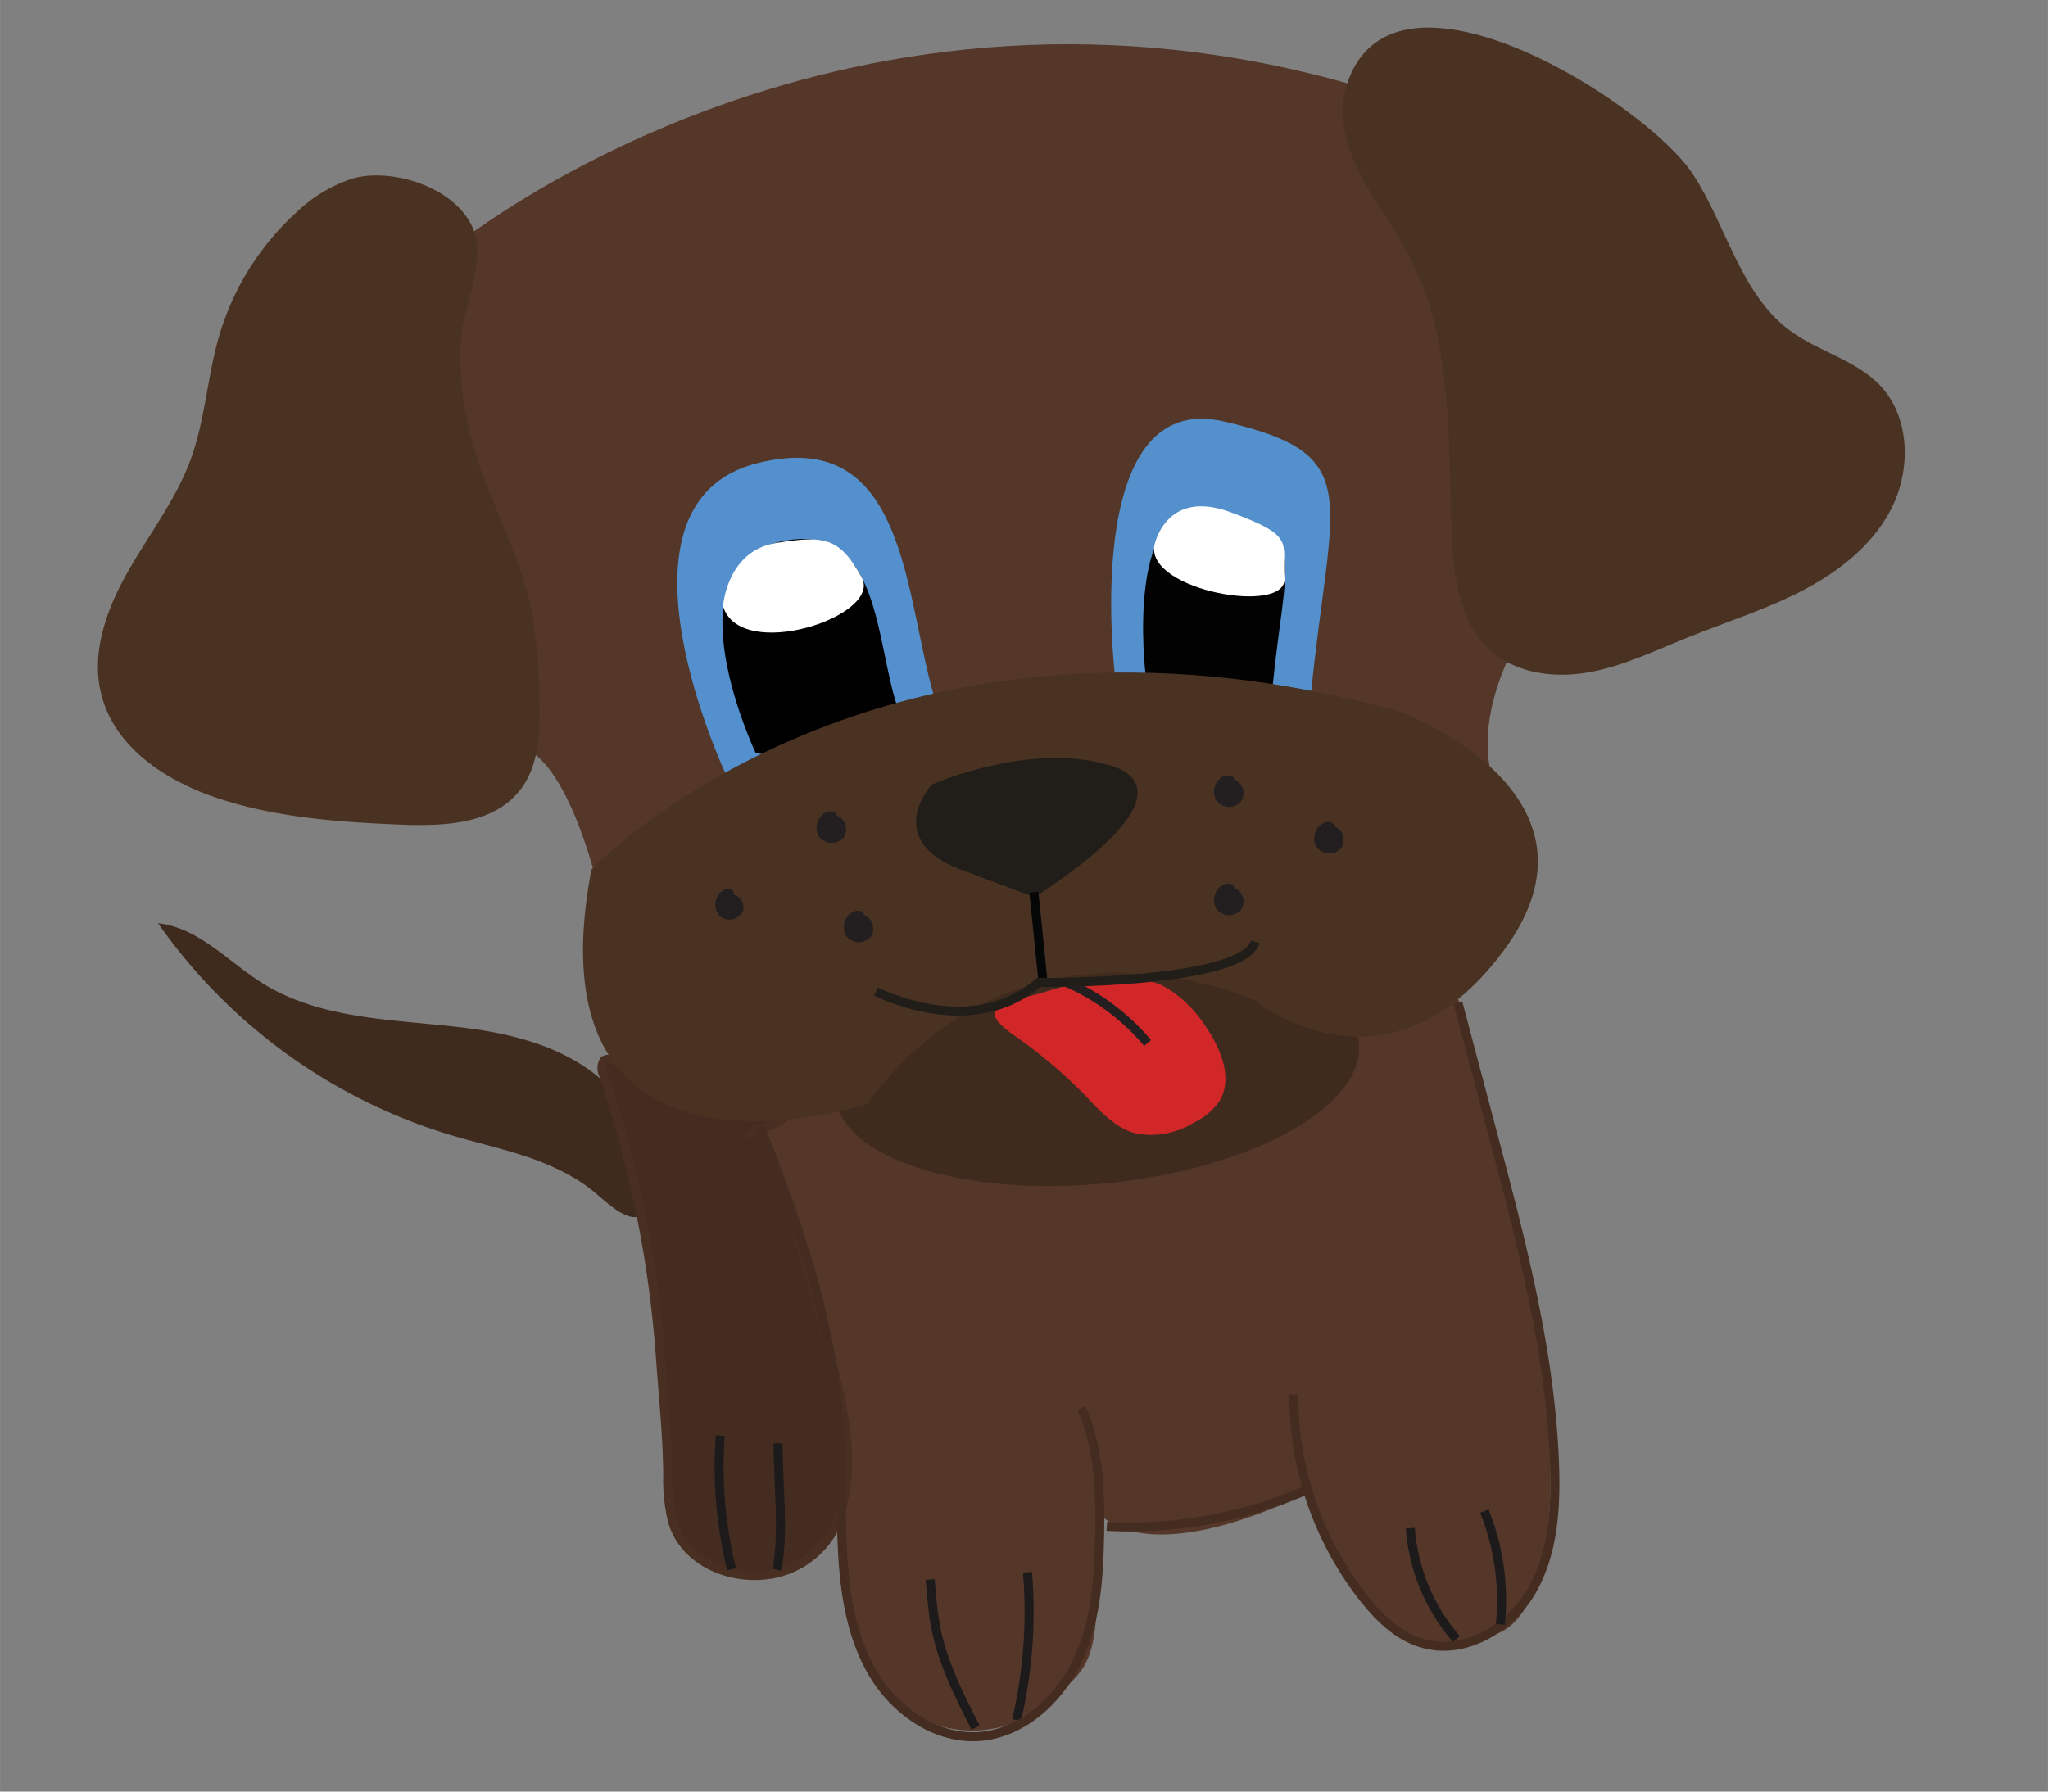 <svg xmlns="http://www.w3.org/2000/svg" width="80mm" height="70mm" viewBox="0 0 226.77 198.43"><rect x="0" y="0" width="226.77" height="198.43" fill="#808080" stroke="none"/><defs><style>.cls-1{fill:#543729;}.cls-2{fill:#3f2a1e;}.cls-3{fill:#442d20;stroke:#492f22;}.cls-10,.cls-12,.cls-15,.cls-16,.cls-17,.cls-18,.cls-3{stroke-miterlimit:10;}.cls-4{fill:#543728;}.cls-5{fill:#5390cc;}.cls-6{fill:#5390cd;}.cls-7{fill:#020202;}.cls-8{fill:#4a3222;}.cls-9{fill:#d12728;}.cls-10{fill:#211e19;}.cls-10,.cls-18{stroke:#211e19;}.cls-11,.cls-12,.cls-15,.cls-16,.cls-17,.cls-18{fill:none;}.cls-12{stroke:#231f20;}.cls-13{fill:#231f20;}.cls-14{fill:#fff;}.cls-15{stroke:#442d20;}.cls-16{stroke:#1d1a1b;}.cls-17{stroke:#050606;}</style></defs><title>dog_icon</title><g id="startskærm"><g id="hund"><path class="cls-1" d="M83.62,125.25s9.21,16.43,9.12,42.49S109,194.31,115.48,189s5.5-4.5,6.67-21c0,0,4.83,5.84,22.66-2.66,0,0,5.5,22.16,20.67,15.66,0,0,16.33-1.83-4-70.33C161.48,110.64,81.09,118,83.62,125.25Z"/><path class="cls-2" d="M49.14,125.48A61.13,61.13,0,0,1,17.5,102.26c4.53.48,7.82,4.32,11.69,6.72,6.51,4,14.63,3.92,22.22,4.85,5.13.63,10.61,2,14.71,5.34,3.16,2.55,7.94,10.27,5.67,14.53-1.57,3-4.84-.93-6.83-2.33C60.09,127.93,54.74,127.23,49.14,125.48Z"/><path class="cls-3" d="M67.82,117.8c.1-.49-.77-.65-1-.23a1.66,1.66,0,0,0,0,1.44,126.3,126.3,0,0,1,6.32,31.48c.31,4.29.75,8.5.8,12.8a19.69,19.69,0,0,0,.51,5.14c1.49,5.26,8.06,7.21,12.76,5.42a9.76,9.76,0,0,0,6.12-7.34c1.54-6.49-.75-13.54-2.21-19.84-.45-2-5.83-21.84-7.46-21.42a10.14,10.14,0,0,0,5-3.07"/><path class="cls-4" d="M49.81,27.64S91.56-7,149.18,9.22c0,0,24.47,50.92,18.63,62.09S166.15,89,166.48,87.64s-100,11.67-100,11.67-3.5-16-9.33-16.67S49.81,27.64,49.81,27.64Z"/><path class="cls-5" d="M123.48,75s-4-32,12-28.33,11.83,8.17,9.67,30.33C145.15,77,128,79,123.48,75Z"/><path class="cls-6" d="M80.48,86S66.15,55.81,83.81,51.31s16.17,17,20.34,28S80.48,86,80.48,86Z"/><path d="M83.68,83.41s-9.63-20.28,2.24-23.3S96.79,71.53,99.59,78.93,83.68,83.41,83.68,83.41Z"/><path class="cls-7" d="M126.86,74.85s-2.59-20.73,7.78-18.35,7.67,5.29,6.26,19.65C140.9,76.15,129.78,77.44,126.86,74.85Z"/><ellipse class="cls-2" cx="121.44" cy="118.42" rx="29.17" ry="12.67" transform="translate(-11.22 12.72) rotate(-5.73)"/><path class="cls-8" d="M65.48,96.31s31.75-33.5,89.5-17.5c0,0,24.5,9,11.5,26.5s-27.5,5.5-27.5,5.5-25.75-12-43,11.5C96,122.31,58.23,134.56,65.48,96.31Z"/><path class="cls-9" d="M120,121.16c1.69,1.77,3.4,3.76,5.77,4.38a9,9,0,0,0,6.45-1.22A7.16,7.16,0,0,0,135,122c1.57-2.53.2-5.84-1.49-8.29a13.76,13.76,0,0,0-4.18-4.21c-4-2.34-9.14-1-13.61.35-3.9,1.2-8.16,1.41-3.64,4.67A55.41,55.41,0,0,1,120,121.16Z"/><path class="cls-10" d="M114.48,98.81s17.25-10.75,8.5-13.5-19.5,2-19.5,2-5,5.5,3,8.5Z"/><path class="cls-11" d="M32.25,142.86l-.6.3"/><path class="cls-12" d="M118.07,108.79a24.62,24.62,0,0,1,9,6.73"/><path class="cls-8" d="M38.9,19.81a16.45,16.45,0,0,0-6.21,3.83,29.88,29.88,0,0,0-8.44,13.6c-1.31,4.52-1.54,9.32-3.17,13.73s-4.65,8.31-7,12.48S10,72.51,11.27,77.12c1.53,5.74,7.18,9.41,12.82,11.28,6.46,2.15,13.35,2.65,20.16,2.93,4.81.19,10.37,0,13.34-3.83,2.14-2.74,2.21-6.51,2.12-10a54.43,54.43,0,0,0-1-10.51c-1.4-6.2-4.71-11.81-6.41-17.94A35.48,35.48,0,0,1,51,38.18c.12-3.54,2.11-7.58,1.83-11C52.34,21.33,43.83,18.31,38.9,19.81Z"/><path class="cls-8" d="M149.18,9.22c-1.1,3.31-.16,7,1.42,10.09s3.77,5.87,5.4,9c5,9.36,4.29,20.53,4.76,31.11.21,4.56.86,9.56,4.25,12.61,2.87,2.58,7.12,3.11,10.92,2.43s7.33-2.39,10.91-3.84c4.33-1.75,8.82-3.14,12.95-5.32s8-5.3,9.91-9.54,1.68-9.71-1.54-13.09c-2.7-2.82-6.82-3.73-9.95-6.05-5.52-4.08-7-11.59-10.76-17.33C182.36,11.48,154.37-6.32,149.18,9.22Z"/><path class="cls-13" d="M81.16,99.24a.51.51,0,0,0-.23-.75,1,1,0,0,0-.86.13,1.88,1.88,0,0,0-.44,2.78,1.66,1.66,0,0,0,2.65-.52,1.49,1.49,0,0,0-1.84-1.8"/><path class="cls-13" d="M136.69,98.3c-.16-.48-.85-.52-1.29-.29a1.93,1.93,0,0,0-.7,2.67,1.77,1.77,0,0,0,2.69.12,1.63,1.63,0,0,0-.8-2.49"/><path class="cls-13" d="M147.78,91.47c-.16-.48-.85-.52-1.29-.29a1.92,1.92,0,0,0-.7,2.67,1.77,1.77,0,0,0,2.69.12,1.64,1.64,0,0,0-.8-2.49"/><path class="cls-13" d="M136.69,86.3c-.16-.48-.85-.52-1.29-.29a1.93,1.93,0,0,0-.7,2.67,1.77,1.77,0,0,0,2.69.12,1.63,1.63,0,0,0-.8-2.49"/><path class="cls-13" d="M92.69,90.3c-.16-.48-.85-.52-1.29-.29a1.93,1.93,0,0,0-.7,2.67,1.77,1.77,0,0,0,2.69.12,1.63,1.63,0,0,0-.8-2.49"/><path class="cls-13" d="M95.69,101.3c-.16-.48-.85-.52-1.29-.29a1.93,1.93,0,0,0-.7,2.67,1.77,1.77,0,0,0,2.69.12,1.63,1.63,0,0,0-.8-2.49"/><path class="cls-14" d="M80.06,67.14s.39-6.11,5.86-7,7.06-.55,9.48,3.78S81.94,73.43,80.06,67.14Z"/><path class="cls-14" d="M127.81,60.47s1.17-6.41,8.42-3.75,5.75,3.25,6,7.34S127.06,65.43,127.81,60.47Z"/><path class="cls-11" d="M84.69,125l6.64,20.66a57.56,57.56,0,0,1,2.43,9.3c1.44,10-2.28,21.23,3,29.91a14.75,14.75,0,0,0,8.82,6.73,12.2,12.2,0,0,0,10.7-2.3c3.55-3,4.85-7.84,5.38-12.44a54.88,54.88,0,0,0-1.12-18.9c-.09-.35-.13-.81.18-1s.59.54.24.47"/><path class="cls-15" d="M143.26,154.44A36.23,36.23,0,0,0,151,177c1.73,2.19,3.83,4.25,6.51,5,4.61,1.36,9.67-1.61,12.08-5.78s2.71-9.21,2.54-14c-.44-12.41-3.64-24.54-6.82-36.54l-3.88-14.64"/><path class="cls-16" d="M156.16,169.25a21.09,21.09,0,0,0,5.11,12.28"/><path class="cls-16" d="M164.36,167.36a26.51,26.51,0,0,1,1.77,12.55"/><path class="cls-16" d="M103,174.94l.09,1.13c.12,1.35.24,2.7.49,4,.74,4,2.6,7.66,4.44,11.28"/><path class="cls-16" d="M86.15,159.86v.31c0,3.87.69,9.9-.14,13.69"/><path class="cls-16" d="M113.77,174.13a52.54,52.54,0,0,1-1.21,16.39"/><path class="cls-16" d="M79.75,159A47.94,47.94,0,0,0,81,173.81"/><path class="cls-15" d="M84.13,124.73c4.23,10.64,8,21.64,8.78,33.07.32,4.69.13,9.39.38,14.09s1,9.44,3.37,13.46,6.72,7.15,11.39,7c4.85-.17,9-3.83,11.15-8.2s2.47-9.36,2.56-14.21-.1-9.63-2-14"/><path class="cls-15" d="M144.46,165.11a48.72,48.72,0,0,1-21.9,3.94"/><line class="cls-17" x1="114.48" y1="98.81" x2="115.48" y2="108.64"/><path class="cls-18" d="M97,109.81s10.5,5.5,18-1c0,0,22.5.25,24-4.5"/></g></g></svg>
